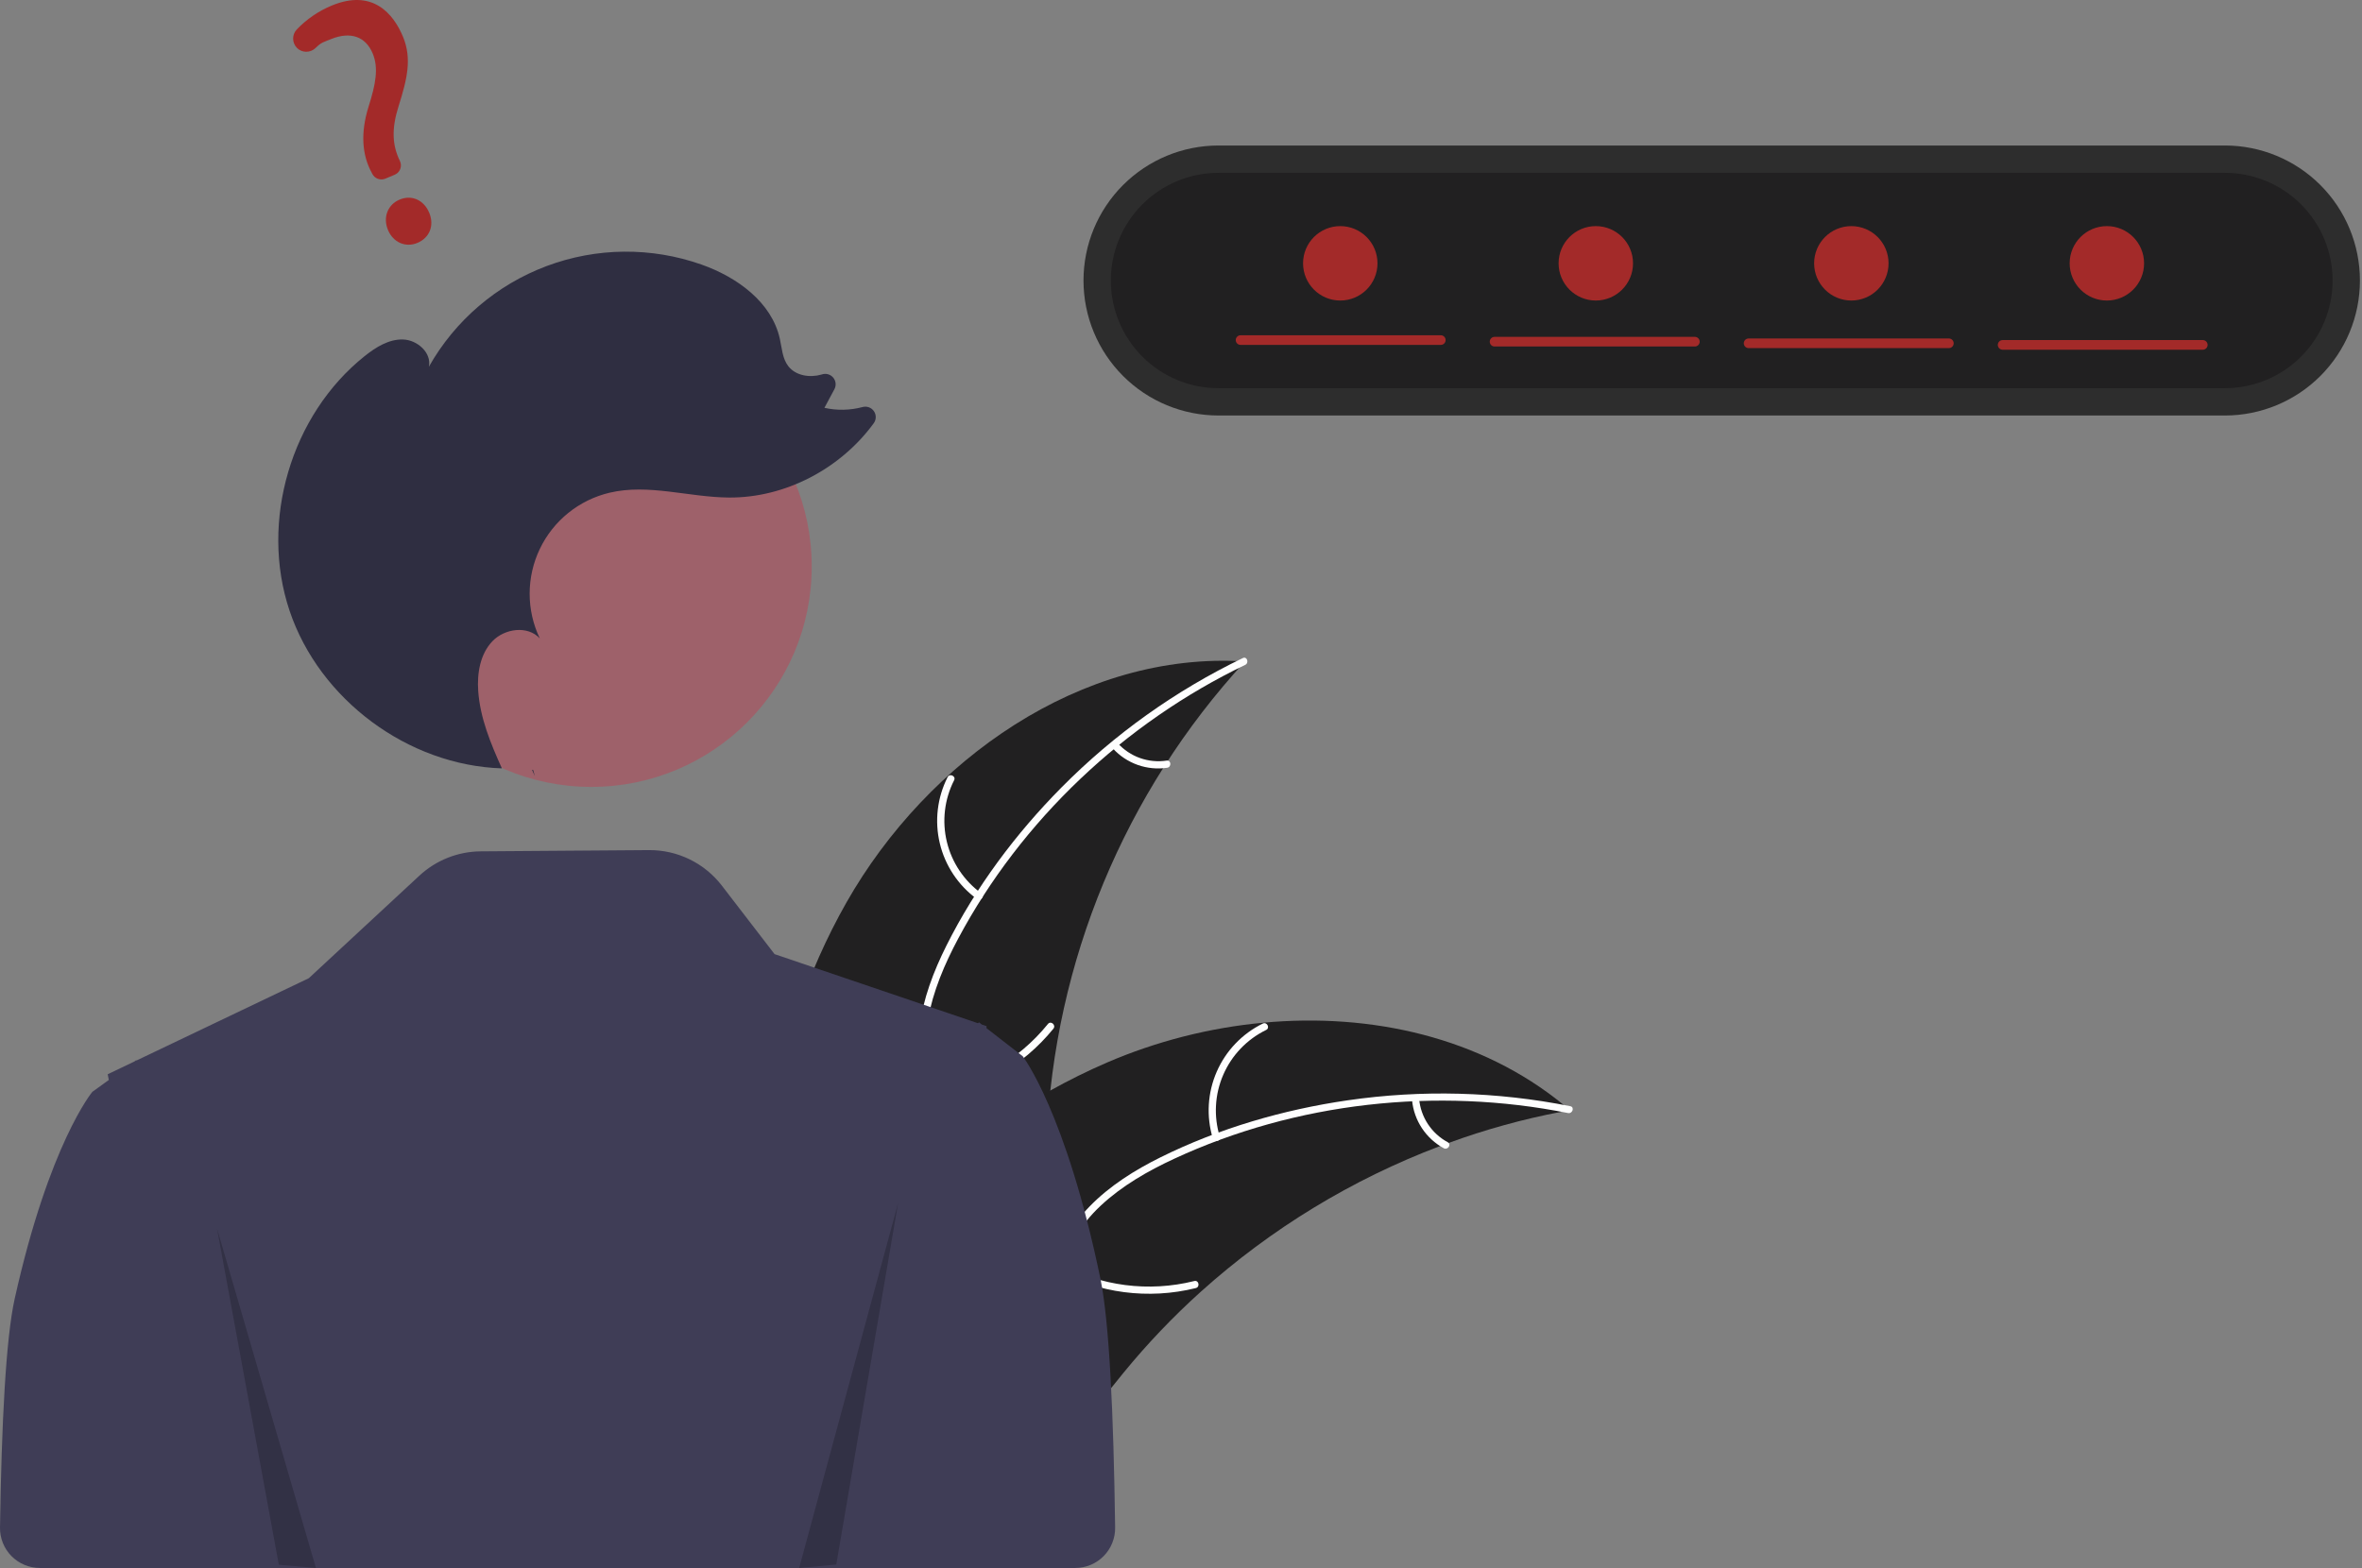 <svg width="622" height="413" viewBox="0 0 622 413" fill="none" xmlns="http://www.w3.org/2000/svg">
  <rect x="0" y="0" width="622" height="413" fill="#808080" stroke="none"/>
  <g clip-path="url(#clip0_586_43458)">
    <path d="M222.916 237.685C244.214 200.221 284.839 171.454 327.844 174.226C296.122 208.722 277.624 253.326 275.624 300.148C274.918 318.208 276.013 338.368 264.021 351.891C256.56 360.306 245.156 364.381 233.943 365.236C222.729 366.091 211.518 364.065 200.455 362.047L197.771 362.871C196.749 319.788 201.619 275.15 222.916 237.685Z" fill="#212021" />
    <path d="M327.908 175.127C296.106 190.437 268.989 216.005 252.343 247.188C248.744 253.929 245.68 261.081 244.343 268.643C243.006 276.209 243.94 283.41 246.524 290.596C248.886 297.165 252.064 303.61 252.788 310.639C253.551 318.048 250.825 324.975 245.919 330.473C239.915 337.2 231.852 341.368 223.826 345.171C214.914 349.392 205.59 353.636 199.278 361.516C198.514 362.47 197.077 361.228 197.841 360.274C208.823 346.566 227.621 343.989 240.656 332.946C246.739 327.793 251.306 320.776 251.017 312.554C250.765 305.364 247.495 298.714 245.045 292.083C242.474 285.121 241.191 278.121 242.113 270.698C243.057 263.105 245.848 255.818 249.258 249.014C256.95 233.669 267.477 219.582 279.536 207.404C293.395 193.406 309.547 181.882 327.292 173.33C328.391 172.801 328.999 174.602 327.908 175.127V175.127Z" fill="#FEFEFE" />
    <path d="M257.219 236.767C252.344 233.202 248.895 228.02 247.487 222.147C246.08 216.274 246.806 210.091 249.536 204.704C250.092 203.616 251.809 204.429 251.252 205.518C248.701 210.53 248.025 216.289 249.347 221.756C250.669 227.222 253.901 232.036 258.46 235.329C259.45 236.046 258.204 237.479 257.219 236.767V236.767Z" fill="#FEFEFE" />
    <path d="M244.888 287.423C257.104 285.638 268.199 279.314 275.96 269.712C276.728 268.76 278.165 270.002 277.398 270.953C269.303 280.93 257.744 287.488 245.027 289.317C243.815 289.491 243.682 287.595 244.888 287.423V287.423Z" fill="#FEFEFE" />
    <path d="M294.334 195.743C295.933 197.515 297.947 198.863 300.196 199.664C302.444 200.466 304.856 200.697 307.216 200.336C308.425 200.147 308.557 202.042 307.355 202.23C304.746 202.617 302.082 202.359 299.596 201.479C297.11 200.598 294.877 199.123 293.093 197.181C292.91 197.012 292.797 196.779 292.779 196.531C292.761 196.282 292.838 196.035 292.995 195.841C293.16 195.652 293.393 195.535 293.644 195.517C293.895 195.498 294.143 195.58 294.334 195.743Z" fill="#FEFEFE" />
    <path d="M413.411 292.412C412.659 292.552 411.908 292.691 411.149 292.845C401.051 294.771 391.126 297.515 381.472 301.048C380.722 301.31 379.965 301.586 379.223 301.868C356.056 310.629 334.717 323.615 316.29 340.167C308.964 346.759 302.149 353.9 295.906 361.527C287.285 372.06 278.776 384.166 267.51 391.034C266.343 391.764 265.131 392.421 263.883 393.001L198.984 366.081C198.867 365.946 198.744 365.826 198.626 365.69L195.986 364.734C196.28 364.318 196.595 363.893 196.889 363.477C197.059 363.235 197.243 362.999 197.413 362.757C197.531 362.598 197.65 362.439 197.747 362.288C197.786 362.235 197.826 362.182 197.858 362.144C197.956 361.993 198.062 361.864 198.153 361.728C199.904 359.348 201.674 356.976 203.465 354.612C203.471 354.597 203.471 354.597 203.491 354.588C217.179 336.611 232.487 319.619 249.888 305.491C250.411 305.066 250.94 304.626 251.494 304.214C259.373 297.889 267.755 292.218 276.558 287.259C281.386 284.559 286.349 282.105 291.426 279.907C304.554 274.253 318.491 270.698 332.724 269.374C361.099 266.74 390 273.209 411.762 291.034C412.318 291.49 412.861 291.941 413.411 292.412Z" fill="#212021" />
    <path d="M412.923 293.175C378.314 286.252 341.269 290.341 309.204 305.216C302.271 308.432 295.519 312.298 289.899 317.531C284.276 322.766 280.686 329.079 278.423 336.372C276.354 343.039 275.01 350.098 271.357 356.146C267.506 362.522 261.159 366.411 253.931 367.847C245.087 369.603 236.14 368.077 227.442 366.281C217.784 364.286 207.785 362.061 198.001 364.552C196.816 364.854 196.417 362.997 197.601 362.695C214.623 358.362 231.183 367.622 248.24 366.653C256.199 366.201 264.07 363.348 268.79 356.609C272.918 350.717 274.31 343.438 276.347 336.669C278.485 329.562 281.675 323.2 286.881 317.829C292.206 312.334 298.821 308.197 305.641 304.817C321.021 297.197 337.908 292.286 354.869 289.823C374.362 286.991 394.197 287.514 413.514 291.37C414.71 291.609 414.111 293.413 412.923 293.175V293.175Z" fill="#FEFEFE" />
    <path d="M319.371 299.831C317.625 294.049 317.991 287.835 320.403 282.298C322.815 276.762 327.117 272.262 332.541 269.605C333.64 269.071 334.521 270.754 333.421 271.288C328.366 273.754 324.359 277.945 322.123 283.106C319.887 288.266 319.57 294.056 321.228 299.43C321.587 300.598 319.728 300.993 319.371 299.831Z" fill="#FEFEFE" />
    <path d="M279.027 332.853C289.856 338.783 302.522 340.413 314.499 337.419C315.686 337.122 316.085 338.978 314.9 339.276C302.43 342.368 289.253 340.644 277.998 334.449C276.925 333.858 277.96 332.265 279.027 332.853V332.853Z" fill="#FEFEFE" />
    <path d="M373.704 289.422C373.914 291.8 374.711 294.088 376.023 296.082C377.336 298.076 379.123 299.712 381.224 300.844C382.304 301.422 381.267 303.014 380.195 302.441C377.879 301.179 375.907 299.369 374.452 297.169C372.997 294.97 372.103 292.447 371.848 289.822C371.803 289.577 371.853 289.324 371.988 289.114C372.123 288.905 372.333 288.754 372.575 288.694C372.821 288.642 373.078 288.689 373.289 288.826C373.501 288.962 373.65 289.176 373.704 289.422V289.422Z" fill="#FEFEFE" />
    <path d="M289.783 336.824C280.694 292.877 269.333 278.225 269.333 278.225L264.993 274.86L259.773 270.805L259.798 270.284L258.561 269.863L258.27 269.637L257.793 269.271L257.717 269.354L257.555 269.521L233.936 261.493L203.971 251.315L190.096 233.279C187.836 230.342 184.927 227.968 181.596 226.343C178.265 224.719 174.603 223.888 170.897 223.915L126.584 224.243C120.592 224.287 114.833 226.571 110.44 230.646L81.314 257.663L35.929 279.339L35.852 279.262L35.376 279.603L28.363 282.956L28.652 284.462L24.312 287.594C24.312 287.594 12.951 301.227 3.862 342.119C1.55 352.523 0.412 374.843 0.001 402.347C-0.019 403.738 0.237 405.119 0.755 406.411C1.273 407.702 2.042 408.878 3.019 409.869C3.995 410.86 5.159 411.648 6.443 412.185C7.726 412.723 9.103 413 10.495 413H252.905V413H283.161C284.552 413 285.928 412.723 287.211 412.186C288.493 411.649 289.657 410.863 290.633 409.872C291.609 408.882 292.379 407.708 292.898 406.418C293.417 405.128 293.674 403.748 293.655 402.357C293.254 372.429 292.116 348.107 289.783 336.824Z" fill="#3F3D56" />
    <path d="M320.886 38.325C311.454 38.325 302.409 42.071 295.741 48.74C289.072 55.409 285.325 64.454 285.325 73.885C285.325 83.316 289.072 92.361 295.741 99.03C302.409 105.699 311.454 109.445 320.886 109.445H585.895C595.326 109.445 604.371 105.699 611.039 99.03C617.708 92.361 621.455 83.316 621.455 73.885C621.455 64.454 617.708 55.409 611.039 48.74C604.371 42.071 595.326 38.325 585.895 38.325H320.886Z" fill="#2D2D2D" />
    <path d="M320.885 45.522C313.363 45.522 306.148 48.51 300.829 53.829C295.51 59.148 292.521 66.363 292.521 73.885C292.521 81.408 295.51 88.622 300.829 93.941C306.148 99.26 313.363 102.249 320.885 102.249H585.894C593.417 102.249 600.631 99.26 605.95 93.941C611.269 88.622 614.258 81.408 614.258 73.885C614.258 66.363 611.269 59.148 605.95 53.829C600.631 48.51 593.417 45.522 585.894 45.522H320.885Z" fill="#212021" />
    <path d="M155.699 207.267C187.762 207.267 213.755 181.275 213.755 149.212C213.755 117.148 187.762 91.156 155.699 91.156C123.636 91.156 97.644 117.148 97.644 149.212C97.644 181.275 123.636 207.267 155.699 207.267Z" fill="#9E616A" />
    <path d="M140.847 204.424C140.599 203.878 140.352 203.33 140.105 202.781C140.201 202.784 140.295 202.797 140.39 202.8L140.847 204.424Z" fill="#2F2E41" />
    <path d="M96.03 93.796C98.966 91.454 102.398 89.299 106.152 89.42C109.906 89.541 113.713 92.931 112.935 96.606C119.831 84.397 130.806 75.007 143.936 70.084C157.065 65.161 171.508 65.019 184.731 69.684C194.062 72.976 203.212 79.562 205.355 89.221C205.905 91.701 206.024 94.42 207.572 96.433C209.524 98.972 213.258 99.546 216.334 98.653C216.365 98.644 216.395 98.635 216.426 98.626C216.945 98.448 217.506 98.431 218.036 98.576C218.565 98.721 219.039 99.021 219.396 99.438C219.753 99.855 219.977 100.37 220.038 100.915C220.1 101.461 219.996 102.012 219.74 102.498L217.1 107.422C220.428 108.163 223.886 108.09 227.18 107.207C227.727 107.064 228.305 107.093 228.835 107.291C229.364 107.489 229.82 107.846 230.139 108.314C230.458 108.781 230.624 109.335 230.615 109.901C230.606 110.466 230.423 111.015 230.09 111.472C221.385 123.424 206.841 131.142 192 131.051C181.451 130.987 170.794 127.351 160.528 129.777C156.557 130.716 152.846 132.531 149.668 135.091C146.489 137.651 143.924 140.889 142.161 144.57C140.398 148.25 139.481 152.278 139.477 156.359C139.474 160.44 140.384 164.47 142.142 168.153C138.988 164.703 132.891 165.52 129.665 168.902C126.439 172.284 125.604 177.333 125.929 181.995C126.426 189.127 129.22 195.846 132.166 202.387C107.47 201.609 84.112 184.285 76.249 160.854C68.354 137.325 76.628 109.273 96.03 93.796Z" fill="#2F2E41" />
    <path opacity="0.2" d="M57.141 323.555L73.424 412.149L83.195 413L57.141 323.555Z" fill="black" />
    <path opacity="0.2" d="M236.504 316.874L220.221 412.086L210.451 413L236.504 316.874Z" fill="black" />
    <path d="M109.918 63.98C106.796 65.284 103.538 63.855 102.172 60.583C100.785 57.261 102.08 53.889 105.253 52.565C108.425 51.24 111.625 52.672 113.034 56.048C114.423 59.373 113.141 62.635 109.918 63.98ZM103.938 46.026L101.455 47.063C100.835 47.318 100.141 47.332 99.512 47.101C98.882 46.87 98.362 46.411 98.054 45.815L97.931 45.575C95.26 40.758 94.954 34.903 97.027 28.183C98.947 22.155 99.745 17.915 98.141 14.074C96.286 9.633 92.327 8.242 87.277 10.257C85.319 11.075 84.695 11.062 83.154 12.591C82.819 12.928 82.419 13.193 81.979 13.372C81.539 13.551 81.068 13.639 80.593 13.632C80.133 13.627 79.68 13.529 79.259 13.344C78.839 13.16 78.46 12.893 78.144 12.559C77.537 11.915 77.197 11.065 77.193 10.18C77.188 9.295 77.52 8.441 78.12 7.791C80.711 5.079 83.835 2.934 87.297 1.491C98.146 -3.04 103.608 3.649 106.107 9.634C108.551 15.488 107.176 20.92 104.967 27.955C103.115 33.801 103.223 38.132 105.326 42.439C105.478 42.764 105.563 43.117 105.575 43.477C105.587 43.836 105.526 44.193 105.396 44.528C105.267 44.863 105.071 45.169 104.82 45.426C104.569 45.684 104.269 45.888 103.938 46.026L103.938 46.026Z" fill="#A32A29" />
    <path d="M379.423 90.845H326.696C326.528 90.846 326.362 90.814 326.207 90.751C326.052 90.688 325.911 90.594 325.792 90.476C325.673 90.358 325.579 90.218 325.514 90.063C325.45 89.909 325.417 89.743 325.417 89.575C325.417 89.408 325.45 89.242 325.514 89.087C325.579 88.933 325.673 88.792 325.792 88.674C325.911 88.556 326.052 88.463 326.207 88.399C326.362 88.336 326.528 88.304 326.696 88.305H379.423C379.758 88.308 380.079 88.442 380.315 88.68C380.551 88.918 380.684 89.24 380.684 89.575C380.684 89.91 380.551 90.232 380.315 90.47C380.079 90.708 379.758 90.843 379.423 90.845Z" fill="#A32A29" />
    <path d="M446.31 91.268H393.583C393.416 91.269 393.25 91.237 393.095 91.174C392.94 91.111 392.799 91.017 392.68 90.899C392.561 90.781 392.467 90.641 392.402 90.486C392.338 90.331 392.305 90.166 392.305 89.998C392.305 89.831 392.338 89.665 392.402 89.51C392.467 89.355 392.561 89.215 392.68 89.097C392.799 88.979 392.94 88.886 393.095 88.822C393.25 88.759 393.416 88.727 393.583 88.728H446.31C446.478 88.727 446.644 88.759 446.799 88.822C446.954 88.886 447.095 88.979 447.214 89.097C447.333 89.215 447.427 89.355 447.492 89.51C447.556 89.665 447.589 89.831 447.589 89.998C447.589 90.166 447.556 90.331 447.492 90.486C447.427 90.641 447.333 90.781 447.214 90.899C447.095 91.017 446.954 91.111 446.799 91.174C446.644 91.237 446.478 91.269 446.31 91.268V91.268Z" fill="#A32A29" />
    <path d="M513.197 91.692H460.47C460.135 91.69 459.814 91.555 459.577 91.317C459.341 91.079 459.208 90.757 459.208 90.422C459.208 90.087 459.341 89.765 459.577 89.527C459.814 89.289 460.135 89.154 460.47 89.152H513.197C513.364 89.151 513.53 89.183 513.686 89.246C513.841 89.309 513.982 89.403 514.1 89.521C514.219 89.639 514.314 89.779 514.378 89.934C514.442 90.088 514.476 90.254 514.476 90.422C514.476 90.589 514.442 90.755 514.378 90.91C514.314 91.065 514.219 91.205 514.1 91.323C513.982 91.441 513.841 91.534 513.686 91.598C513.53 91.661 513.364 91.693 513.197 91.692H513.197Z" fill="#A32A29" />
    <path d="M580.084 92.115H527.357C527.022 92.112 526.701 91.978 526.465 91.74C526.228 91.502 526.096 91.18 526.096 90.845C526.096 90.509 526.228 90.188 526.465 89.95C526.701 89.712 527.022 89.577 527.357 89.575H580.084C580.419 89.577 580.74 89.712 580.977 89.95C581.213 90.188 581.345 90.509 581.345 90.845C581.345 91.18 581.213 91.502 580.977 91.74C580.74 91.978 580.419 92.112 580.084 92.115Z" fill="#A32A29" />
    <path d="M352.943 79.157C358.355 79.157 362.742 74.769 362.742 69.357C362.742 63.945 358.355 59.558 352.943 59.558C347.531 59.558 343.143 63.945 343.143 69.357C343.143 74.769 347.531 79.157 352.943 79.157Z" fill="#A32A29" />
    <path d="M420.234 79.157C425.646 79.157 430.034 74.769 430.034 69.357C430.034 63.945 425.646 59.558 420.234 59.558C414.822 59.558 410.435 63.945 410.435 69.357C410.435 74.769 414.822 79.157 420.234 79.157Z" fill="#A32A29" />
    <path d="M487.525 79.157C492.938 79.157 497.325 74.769 497.325 69.357C497.325 63.945 492.938 59.558 487.525 59.558C482.113 59.558 477.726 63.945 477.726 69.357C477.726 74.769 482.113 79.157 487.525 79.157Z" fill="#A32A29" />
    <path d="M554.817 79.157C560.229 79.157 564.616 74.769 564.616 69.357C564.616 63.945 560.229 59.558 554.817 59.558C549.405 59.558 545.017 63.945 545.017 69.357C545.017 74.769 549.405 79.157 554.817 79.157Z" fill="#A32A29" />
  </g>
  <defs>
    <clipPath id="clip0_586_43458">
      <rect width="621.455" height="413" fill="white" />
    </clipPath>
  </defs>
</svg>